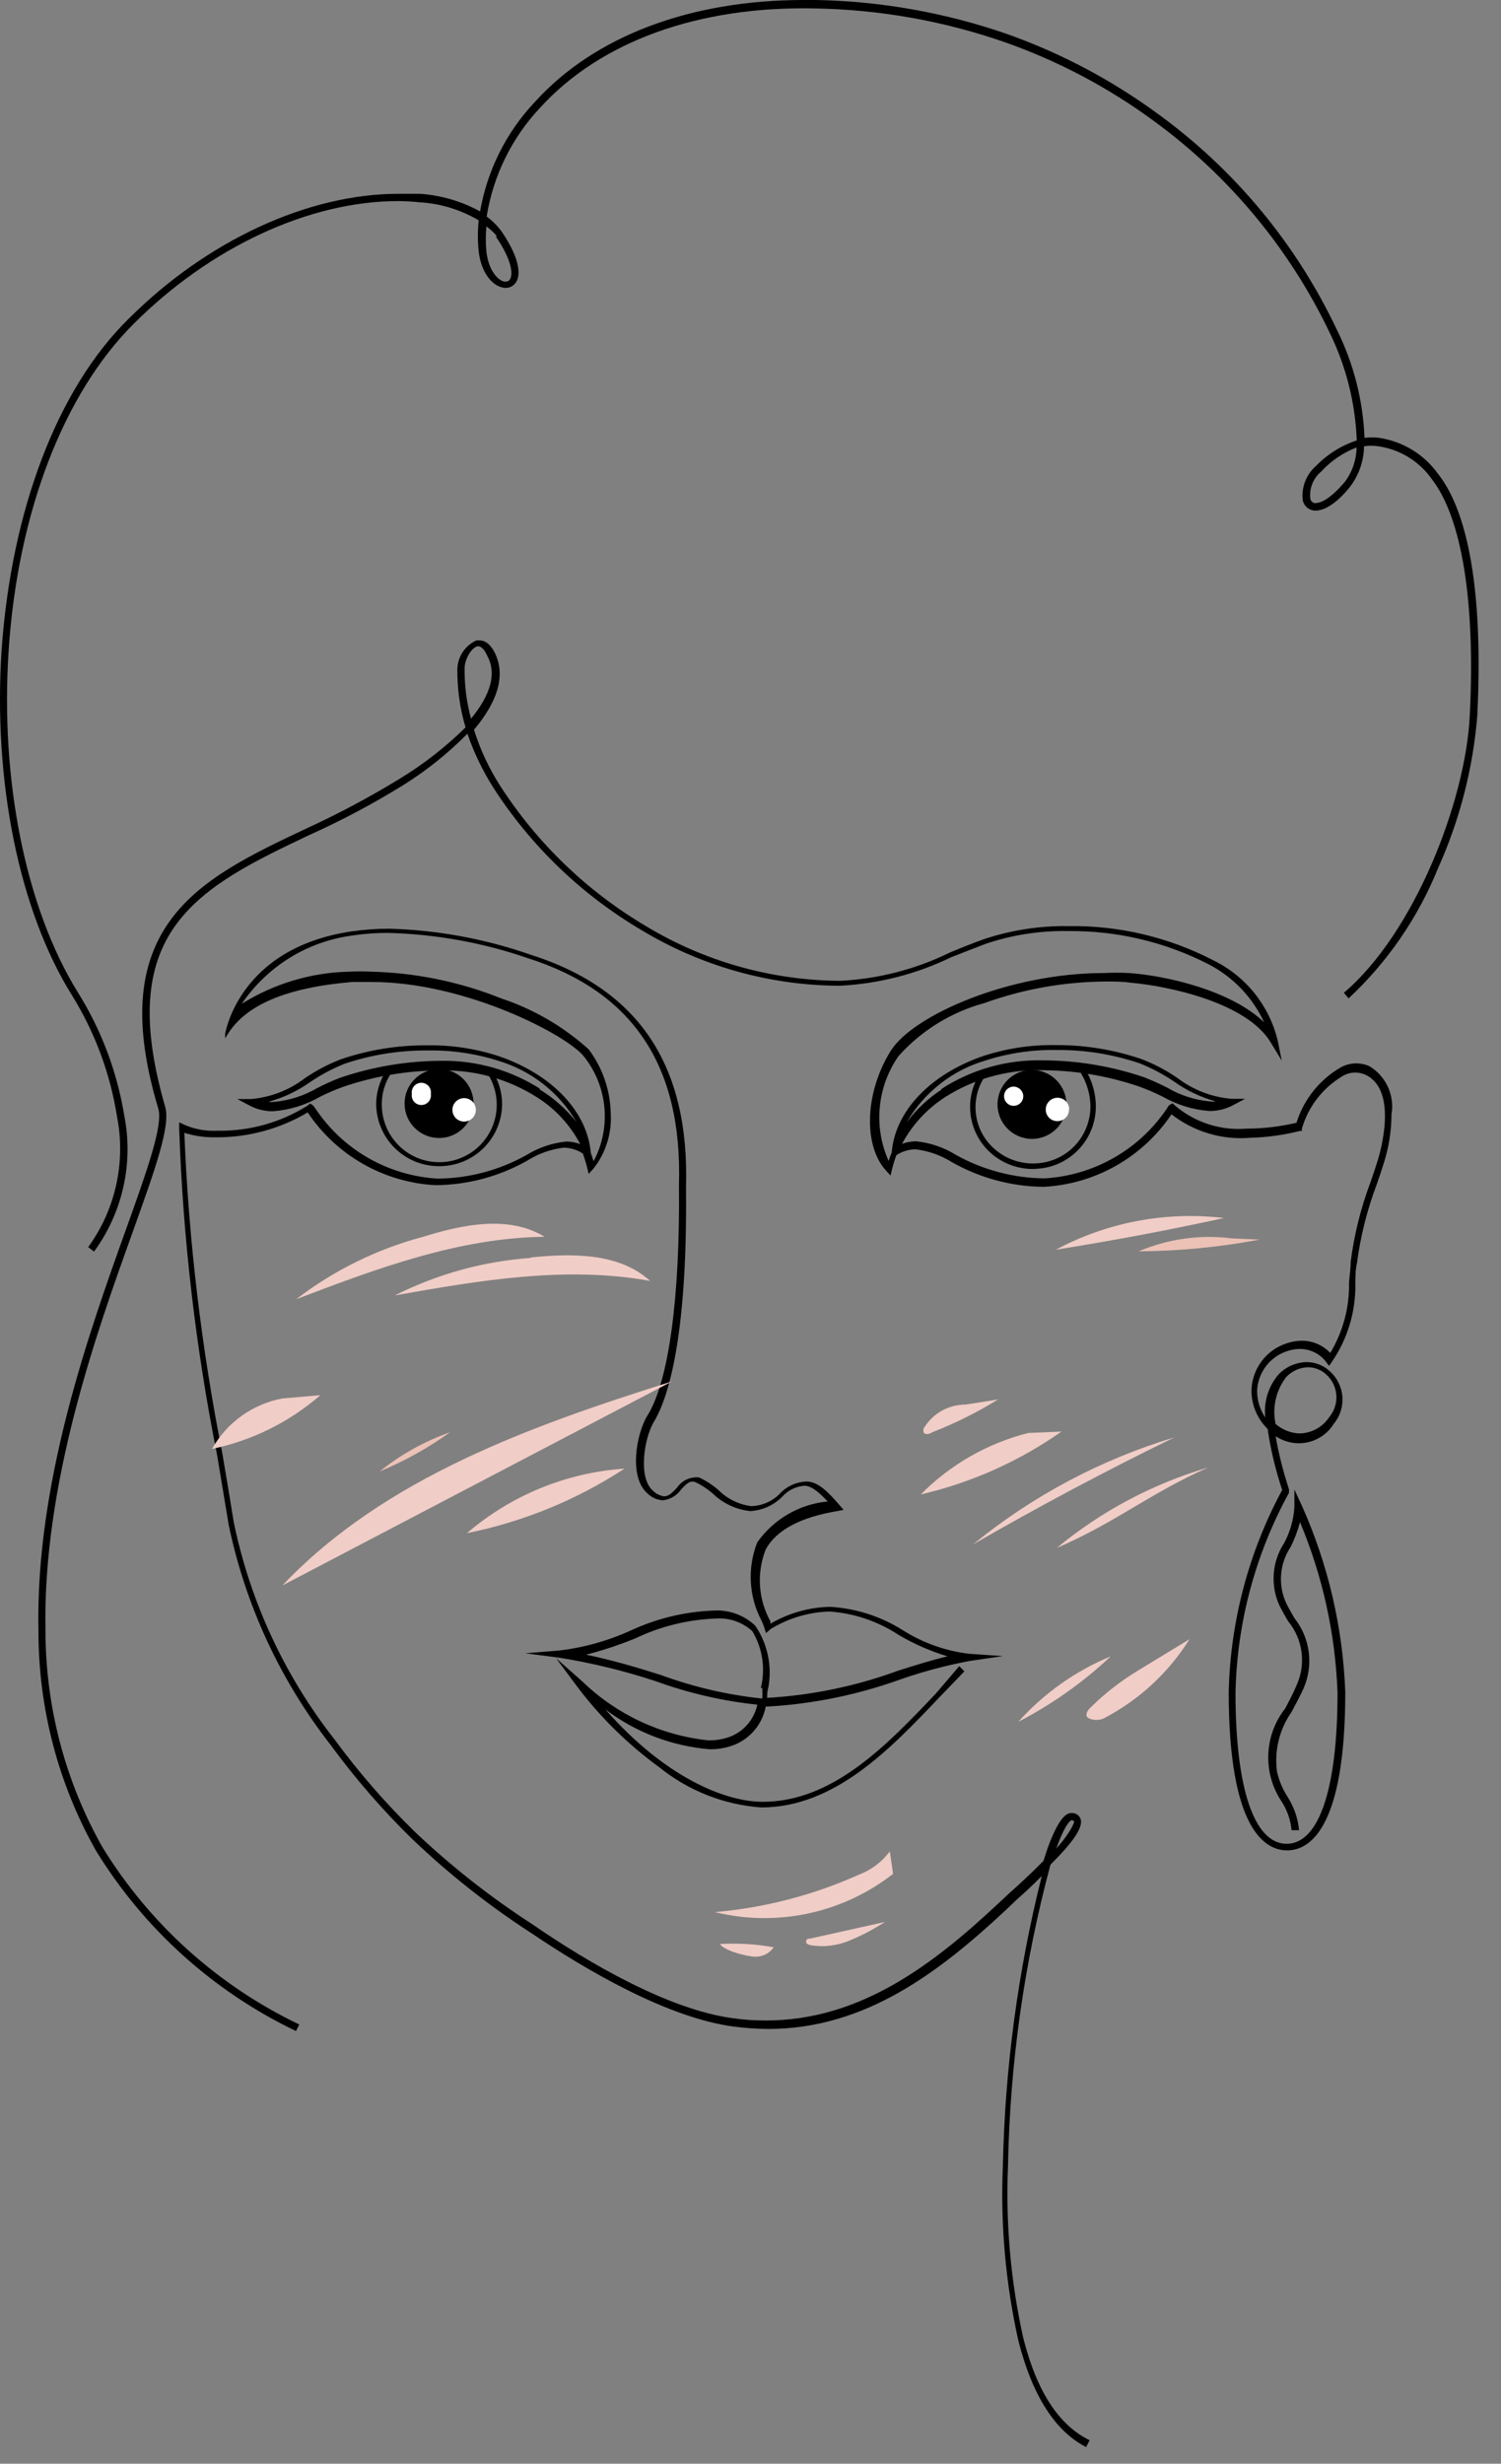 <svg width="64" height="105" viewBox="0 0 64 105" fill="none" xmlns="http://www.w3.org/2000/svg">
<rect x="0" y="0" width="64" height="105" fill="#808080" stroke="none"/>
<path d="M43.63 99.64C43.094 97.229 42.876 94.758 42.98 92.29C43.06 87.959 43.667 83.654 44.79 79.47C45.79 78.47 46.17 77.89 46.08 77.54C46.058 77.467 46.015 77.403 45.956 77.354C45.898 77.306 45.826 77.277 45.75 77.27H45.68C45.48 77.27 45.17 77.42 44.68 78.73L44.49 79.31C43.97 79.84 43.39 80.37 43.04 80.68L42.58 81.11C39.81 83.7 36.7 86.11 32.65 86.11C32.175 86.111 31.7 86.078 31.23 86.01C28.49 85.64 25.08 83.65 22.7 82.01C20.916 80.857 19.242 79.541 17.7 78.08C16.451 76.863 15.303 75.545 14.27 74.14C12.142 71.43 10.67 68.264 9.97 64.89C9.81 63.89 9.64 62.89 9.48 61.94C8.587 57.436 8.045 52.868 7.86 48.28C8.29 48.414 8.739 48.478 9.19 48.47C10.572 48.481 11.931 48.115 13.12 47.41C13.725 48.315 14.532 49.066 15.479 49.604C16.424 50.142 17.483 50.453 18.57 50.51C19.945 50.5 21.294 50.138 22.49 49.46C22.962 49.162 23.495 48.974 24.05 48.91C24.334 48.919 24.611 49.005 24.85 49.16C24.92 49.35 24.98 49.544 25.03 49.74L25.1 50.03L25.3 49.81C25.831 49.138 26.094 48.294 26.04 47.44C26.019 46.457 25.69 45.506 25.1 44.72C24.02 43.747 22.75 43.008 21.37 42.55C19.594 41.838 17.703 41.452 15.79 41.41C15.5 41.395 15.21 41.395 14.92 41.41C13.287 41.44 11.694 41.914 10.31 42.78C10.846 41.989 11.544 41.32 12.357 40.818C13.171 40.316 14.082 39.993 15.03 39.87C15.546 39.792 16.068 39.755 16.59 39.76C18.61 39.816 20.61 40.18 22.52 40.84C27 42.27 29.1 45.43 28.95 50.5C29 55.3 28.51 58.88 27.61 60.32C27.14 61.07 26.79 62.95 27.61 63.65C27.786 63.825 28.021 63.929 28.27 63.94C28.423 63.922 28.571 63.871 28.704 63.792C28.837 63.713 28.951 63.606 29.04 63.48C29.28 63.22 29.43 63.08 29.66 63.17C29.923 63.298 30.168 63.459 30.39 63.65C30.824 64.073 31.387 64.337 31.99 64.4C32.503 64.372 32.987 64.154 33.35 63.79C33.592 63.519 33.928 63.351 34.29 63.32C34.57 63.32 34.87 63.54 35.29 63.99C34.694 64.047 34.118 64.232 33.6 64.532C33.082 64.833 32.635 65.241 32.29 65.73C32.077 66.267 31.983 66.843 32.014 67.42C32.045 67.996 32.201 68.559 32.47 69.07C32.517 69.167 32.557 69.267 32.59 69.37L32.66 69.6L32.87 69.42C33.625 68.96 34.486 68.706 35.37 68.68C36.423 68.754 37.439 69.099 38.32 69.68C38.974 70.065 39.673 70.371 40.4 70.59C39.73 70.75 39.02 70.97 38.27 71.21C36.483 71.864 34.61 72.251 32.71 72.36C32.71 72.22 32.71 72.07 32.76 71.92C32.929 71.001 32.728 70.052 32.2 69.28C31.962 69.056 31.68 68.884 31.372 68.774C31.064 68.663 30.736 68.618 30.41 68.64C29.184 68.688 27.981 68.981 26.87 69.5C25.918 69.931 24.907 70.214 23.87 70.34L22.4 70.46L23.86 70.65C25.251 70.875 26.622 71.209 27.96 71.65C29.357 72.158 30.811 72.494 32.29 72.65C32.228 72.945 32.095 73.221 31.904 73.454C31.712 73.688 31.467 73.871 31.19 73.99C30.873 74.119 30.532 74.18 30.19 74.17C28.179 73.953 26.297 73.074 24.84 71.67L23.71 70.67L24.61 71.88C25.598 73.189 26.774 74.344 28.1 75.31C29.343 76.316 30.865 76.917 32.46 77.03C35.59 77.03 37.97 74.53 40.06 72.33L41.12 71.23L40.9 71.01L39.89 72.19C37.84 74.35 35.52 76.79 32.52 76.79C30.96 76.79 28.39 75.79 25.81 72.85C27.102 73.828 28.645 74.418 30.26 74.55C30.63 74.556 30.997 74.488 31.34 74.35C31.675 74.209 31.97 73.988 32.199 73.705C32.428 73.422 32.582 73.087 32.65 72.73H32.74C34.673 72.619 36.579 72.229 38.4 71.57C39.356 71.238 40.335 70.977 41.33 70.79L42.76 70.58L41.31 70.48C40.311 70.359 39.351 70.018 38.5 69.48C37.565 68.888 36.495 68.544 35.39 68.48C34.496 68.5 33.622 68.748 32.85 69.2V69.1C32.592 68.635 32.44 68.118 32.406 67.588C32.371 67.057 32.454 66.525 32.65 66.03C33.1 65.21 34.13 64.66 35.7 64.4L35.97 64.35L35.79 64.14C35.3 63.57 34.87 63.14 34.39 63.14C34.168 63.148 33.95 63.2 33.748 63.295C33.547 63.389 33.367 63.524 33.22 63.69C32.902 63.997 32.481 64.175 32.04 64.19C31.506 64.124 31.01 63.881 30.63 63.5C30.384 63.289 30.112 63.111 29.82 62.97C29.737 62.956 29.653 62.956 29.57 62.97C29.427 62.988 29.289 63.036 29.167 63.112C29.044 63.188 28.94 63.29 28.86 63.41C28.68 63.6 28.52 63.77 28.32 63.77C28.147 63.747 27.986 63.67 27.86 63.55C27.18 62.99 27.48 61.29 27.86 60.63C28.41 59.75 29.32 57.28 29.25 50.63C29.41 45.41 27.25 42.15 22.6 40.68C20.668 40.008 18.645 39.637 16.6 39.58C16.071 39.58 15.543 39.617 15.02 39.69C10.18 40.39 9.61 44.03 9.6 44.06V44.25L9.7 44.09C10.48 42.82 12.22 42.09 15.01 41.85C15.28 41.85 15.57 41.85 15.85 41.85C19.85 41.85 24.2 44.12 24.91 45.04C25.401 45.663 25.7 46.416 25.771 47.206C25.842 47.996 25.682 48.789 25.31 49.49L25.19 49.13C25.04 47.38 23.55 45.8 21.29 45.02C20.294 44.69 19.249 44.531 18.2 44.55C16.948 44.542 15.704 44.745 14.52 45.15C13.984 45.358 13.474 45.626 13 45.95C12.331 46.462 11.529 46.771 10.69 46.84H10.12L10.63 47.11C10.937 47.275 11.281 47.361 11.63 47.36C12.334 47.31 13.018 47.102 13.63 46.75C13.954 46.586 14.288 46.442 14.63 46.32C16.001 45.85 17.441 45.613 18.89 45.62C20.305 45.606 21.694 46.002 22.89 46.76C23.672 47.252 24.31 47.942 24.74 48.76C24.551 48.689 24.352 48.652 24.15 48.65C23.543 48.711 22.958 48.909 22.44 49.23C21.284 49.876 19.984 50.22 18.66 50.23C17.616 50.17 16.601 49.868 15.695 49.347C14.789 48.827 14.017 48.102 13.44 47.23C13.36 47.13 13.35 47.11 13.32 47.09L13.22 47.03L13.13 47.11C11.976 47.839 10.634 48.214 9.27 48.19C8.79 48.215 8.311 48.13 7.87 47.94L7.64 47.83V48.09C7.8 52.773 8.342 57.435 9.26 62.03L9.75 64.98C10.461 68.402 11.95 71.615 14.1 74.37C15.145 75.796 16.305 77.134 17.57 78.37C19.128 79.859 20.822 81.198 22.63 82.37C25.03 83.99 28.48 86 31.29 86.37C31.777 86.433 32.268 86.466 32.76 86.47C36.91 86.47 40.08 84.02 42.9 81.39L43.36 80.95C43.69 80.66 44.07 80.31 44.42 79.95C43.404 83.995 42.847 88.141 42.76 92.31C42.654 94.808 42.876 97.309 43.42 99.75C44.01 102.08 44.98 103.61 46.31 104.29L46.46 104C45.12 103.34 44.2 101.89 43.63 99.64ZM45.04 78.78C45.46 77.6 45.69 77.57 45.71 77.57C45.73 77.57 45.79 77.62 45.8 77.63C45.81 77.64 45.7 78.04 45.04 78.78ZM23.04 46.41C21.796 45.614 20.347 45.197 18.87 45.21C17.387 45.21 15.914 45.453 14.51 45.93C14.168 46.061 13.834 46.211 13.51 46.38C12.953 46.703 12.332 46.901 11.69 46.96C11.607 46.97 11.523 46.97 11.44 46.96C12.077 46.785 12.68 46.501 13.22 46.12C13.677 45.809 14.167 45.547 14.68 45.34C15.829 44.95 17.036 44.758 18.25 44.77C19.267 44.752 20.281 44.901 21.25 45.21C22.65 45.627 23.84 46.56 24.58 47.82C24.135 47.258 23.593 46.781 22.98 46.41H23.04ZM32.5 71.94C32.511 72.09 32.511 72.24 32.5 72.39C31.028 72.235 29.58 71.899 28.19 71.39C27.19 71.07 26.07 70.74 24.99 70.52C25.708 70.335 26.413 70.101 27.1 69.82C28.168 69.311 29.328 69.025 30.51 68.98C30.795 68.957 31.081 68.994 31.351 69.087C31.621 69.18 31.869 69.327 32.08 69.52C32.515 70.248 32.644 71.118 32.44 71.94H32.5Z" fill="black"/>
<path d="M58.39 45.44C58.193 45.352 57.978 45.311 57.763 45.322C57.547 45.332 57.337 45.393 57.15 45.5C56.256 46.023 55.589 46.861 55.28 47.85C54.585 48.014 53.874 48.098 53.16 48.1C52.606 48.147 52.048 48.082 51.519 47.91C50.99 47.739 50.501 47.463 50.08 47.1L50 47.02L49.89 47.08C49.89 47.08 49.84 47.08 49.77 47.22C49.19 48.091 48.416 48.815 47.508 49.335C46.6 49.856 45.584 50.159 44.54 50.22C43.216 50.208 41.916 49.864 40.76 49.22C40.245 48.9 39.663 48.702 39.06 48.64C38.855 48.642 38.652 48.679 38.46 48.75C38.895 47.936 39.532 47.248 40.31 46.75C41.506 45.993 42.895 45.597 44.31 45.61C45.762 45.603 47.206 45.84 48.58 46.31C48.921 46.434 49.255 46.577 49.58 46.74C50.193 47.09 50.876 47.299 51.58 47.35C51.929 47.349 52.272 47.263 52.58 47.1L53.09 46.83H52.51C51.671 46.759 50.87 46.45 50.2 45.94C49.727 45.614 49.217 45.346 48.68 45.14C47.499 44.734 46.258 44.532 45.01 44.54C43.958 44.522 42.91 44.681 41.91 45.01C39.65 45.79 38.16 47.37 38.02 49.12C37.969 49.237 37.926 49.357 37.89 49.48C37.568 48.762 37.438 47.973 37.512 47.19C37.585 46.407 37.86 45.656 38.31 45.01C39.286 43.919 40.557 43.134 41.97 42.75C43.626 42.154 45.37 41.843 47.13 41.83C47.49 41.83 47.85 41.83 48.2 41.88C49.81 42.02 53.2 42.73 54.2 44.46L54.65 45.2L54.48 44.35C54.303 43.613 53.966 42.925 53.493 42.333C53.019 41.742 52.42 41.263 51.74 40.93C49.832 39.94 47.709 39.438 45.56 39.47C44.341 39.451 43.127 39.637 41.97 40.02C41.46 40.2 40.97 40.4 40.49 40.6C39.037 41.311 37.455 41.719 35.84 41.8H35.73C32.849 41.767 30.028 40.967 27.56 39.48C25.04 37.995 22.903 35.94 21.32 33.48C20.846 32.74 20.472 31.939 20.21 31.1C21.21 29.91 21.55 28.83 21.13 27.89C20.9 27.39 20.63 27.29 20.43 27.29H20.32C20.078 27.398 19.872 27.573 19.726 27.794C19.581 28.016 19.502 28.275 19.5 28.54C19.495 29.373 19.613 30.202 19.85 31C19.001 31.836 18.058 32.571 17.04 33.19C15.75 33.979 14.415 34.691 13.04 35.32C10.75 36.4 8.59 37.43 7.3 39.17C5.86 41.11 5.68 43.68 6.75 47.25C6.96 47.96 6.26 49.92 5.37 52.4C3.83 56.7 1.49 63.19 1.64 69.57C1.646 72.829 2.489 76.031 4.09 78.87C6.133 82.201 9.095 84.872 12.62 86.56L12.76 86.28C9.288 84.621 6.37 81.991 4.36 78.71C2.785 75.917 1.952 72.767 1.94 69.56C1.8 63.25 4.12 56.78 5.66 52.5C6.6 49.87 7.29 47.97 7.04 47.16C6.04 43.69 6.16 41.21 7.54 39.36C8.79 37.68 10.91 36.67 13.16 35.6C14.556 34.974 15.909 34.256 17.21 33.45C18.198 32.831 19.111 32.099 19.93 31.27C20.206 32.074 20.576 32.842 21.03 33.56C22.636 36.059 24.808 38.145 27.37 39.65C29.884 41.164 32.756 41.978 35.69 42.01H35.82C37.469 41.926 39.085 41.511 40.57 40.79C41.05 40.6 41.57 40.4 42.04 40.22C43.167 39.842 44.351 39.659 45.54 39.68C47.626 39.659 49.685 40.146 51.54 41.1C52.579 41.639 53.409 42.508 53.9 43.57C52.46 42.18 49.63 41.57 48.15 41.47C47.783 41.45 47.416 41.45 47.05 41.47C43.05 41.47 38.92 43.26 37.97 44.8C36.88 46.56 36.8 48.8 37.77 49.88L37.97 50.1L38.04 49.81C38.089 49.614 38.15 49.42 38.22 49.23C38.459 49.075 38.736 48.989 39.02 48.98C39.578 49.044 40.114 49.231 40.59 49.53C41.783 50.207 43.129 50.568 44.5 50.58C45.586 50.524 46.644 50.215 47.59 49.679C48.536 49.142 49.344 48.393 49.95 47.49C50.907 48.236 52.111 48.593 53.32 48.49C54.029 48.471 54.733 48.373 55.42 48.2H55.51V48.1C55.781 47.166 56.396 46.37 57.23 45.87C57.378 45.778 57.548 45.724 57.722 45.713C57.897 45.703 58.072 45.736 58.23 45.81C59.64 46.48 58.83 49.19 58.73 49.5C58.63 49.81 58.54 50.09 58.44 50.37C58.025 51.47 57.739 52.614 57.59 53.78C57.59 54.09 57.54 54.38 57.52 54.66C57.542 55.715 57.264 56.756 56.72 57.66C56.563 57.494 56.374 57.362 56.164 57.273C55.954 57.183 55.728 57.138 55.5 57.14C55.282 57.142 55.066 57.18 54.86 57.25C54.434 57.388 54.062 57.654 53.793 58.012C53.525 58.37 53.373 58.803 53.36 59.25C53.358 59.56 53.419 59.866 53.54 60.152C53.66 60.437 53.837 60.695 54.06 60.91V60.97C54.19 61.829 54.395 62.676 54.67 63.5C53.24 66.15 52.459 69.1 52.39 72.11C52.39 77.99 53.95 78.86 54.88 78.86C55.81 78.86 57.36 77.99 57.36 72.11C57.258 69.369 56.63 66.674 55.51 64.17L55.19 63.48V64.24C55.155 64.776 55.005 65.298 54.75 65.77C54.494 66.162 54.343 66.613 54.31 67.08C54.276 67.547 54.362 68.015 54.56 68.44C54.68 68.67 54.8 68.89 54.92 69.09C55.229 69.464 55.428 69.916 55.493 70.397C55.559 70.878 55.488 71.367 55.29 71.81C55.14 72.17 54.96 72.5 54.8 72.81C54.364 73.364 54.111 74.041 54.079 74.746C54.047 75.451 54.236 76.148 54.62 76.74C54.873 77.116 55.028 77.549 55.07 78H55.39C55.342 77.494 55.174 77.007 54.9 76.58C54.69 76.251 54.538 75.89 54.45 75.51C54.328 74.612 54.55 73.702 55.07 72.96C55.24 72.64 55.42 72.31 55.58 71.96C55.794 71.472 55.871 70.934 55.802 70.406C55.733 69.877 55.522 69.377 55.19 68.96C55.08 68.76 54.95 68.55 54.84 68.32C54.665 67.939 54.591 67.519 54.624 67.1C54.657 66.682 54.797 66.279 55.03 65.93C55.199 65.591 55.333 65.236 55.43 64.87C56.397 67.177 56.939 69.64 57.03 72.14C57.03 76.23 56.24 78.58 54.86 78.58C53.48 78.58 52.68 76.23 52.68 72.14C52.742 69.158 53.525 66.235 54.96 63.62V63.56V63.47C54.716 62.731 54.525 61.976 54.39 61.21C54.519 61.292 54.656 61.359 54.8 61.41C55.176 61.543 55.587 61.543 55.964 61.41C56.34 61.277 56.66 61.02 56.87 60.68C57.139 60.355 57.27 59.939 57.236 59.519C57.203 59.098 57.007 58.708 56.69 58.43C56.418 58.18 56.06 58.044 55.69 58.05C55.248 58.066 54.828 58.253 54.52 58.57C54.303 58.821 54.141 59.114 54.043 59.431C53.945 59.747 53.913 60.081 53.95 60.41C53.722 60.077 53.6 59.683 53.6 59.28C53.614 58.898 53.746 58.531 53.977 58.227C54.208 57.922 54.526 57.697 54.89 57.58C55.064 57.521 55.246 57.491 55.43 57.49C55.645 57.49 55.857 57.54 56.049 57.636C56.242 57.731 56.41 57.869 56.54 58.04L56.67 58.21L56.79 58.04C57.464 57.054 57.813 55.883 57.79 54.69C57.79 54.43 57.79 54.13 57.86 53.82C58.011 52.678 58.293 51.557 58.7 50.48C58.8 50.2 58.9 49.9 58.99 49.61C59.213 48.929 59.328 48.217 59.33 47.5C59.4 47.102 59.347 46.692 59.179 46.324C59.012 45.956 58.736 45.648 58.39 45.44ZM40.14 46.44C39.569 46.813 39.068 47.283 38.66 47.83C39.406 46.548 40.616 45.603 42.04 45.19C43.009 44.88 44.023 44.731 45.04 44.75C46.25 44.737 47.454 44.93 48.6 45.32C49.116 45.527 49.609 45.789 50.07 46.1C50.606 46.483 51.205 46.767 51.84 46.94C51.757 46.95 51.673 46.95 51.59 46.94C50.951 46.883 50.333 46.684 49.78 46.36C49.455 46.193 49.121 46.043 48.78 45.91C47.376 45.433 45.903 45.19 44.42 45.19C42.904 45.161 41.413 45.586 40.14 46.41V46.44ZM20.09 30.65C19.895 29.944 19.801 29.213 19.81 28.48C19.81 28.09 20.11 27.59 20.37 27.54C20.56 27.54 20.7 27.77 20.78 27.96C21.18 28.69 20.93 29.6 20.09 30.62V30.65ZM54.84 58.69C54.959 58.562 55.103 58.459 55.263 58.386C55.422 58.314 55.595 58.275 55.77 58.27C56.055 58.271 56.329 58.378 56.54 58.57C56.795 58.796 56.953 59.112 56.979 59.452C57.005 59.791 56.898 60.128 56.68 60.39C56.543 60.599 56.358 60.771 56.141 60.893C55.923 61.015 55.679 61.083 55.43 61.09C55.27 61.089 55.111 61.062 54.96 61.01C54.752 60.94 54.559 60.831 54.39 60.69C54.315 60.344 54.316 59.986 54.394 59.64C54.471 59.295 54.624 58.971 54.84 58.69Z" fill="black"/>
<path d="M61.31 20.19C61.016 19.779 60.642 19.432 60.211 19.17C59.779 18.907 59.3 18.733 58.8 18.66C58.594 18.635 58.386 18.635 58.18 18.66C58.117 17.065 57.718 15.501 57.01 14.07C55.281 10.408 52.657 7.24 49.38 4.86C47.411 3.415 45.242 2.266 42.94 1.45C40.313 0.539 37.559 0.05 34.78 0H34.28C29.43 0 25.35 1.54 22.81 4.34C21.588 5.633 20.775 7.257 20.47 9.01C19.681 8.578 18.808 8.322 17.91 8.26C17.61 8.26 17.3 8.26 16.99 8.26C13.12 8.26 8.82 10.26 5.49 13.58C2.43 16.58 0.49 21.76 0.07 27.68C-0.3 33.29 0.81 38.8 3.07 42.42C4.048 43.998 4.701 45.756 4.99 47.59C5.178 48.551 5.166 49.541 4.954 50.498C4.743 51.455 4.336 52.358 3.76 53.15L4.01 53.34C4.613 52.516 5.039 51.577 5.261 50.58C5.483 49.584 5.497 48.552 5.3 47.55C4.993 45.671 4.313 43.872 3.3 42.26C1.1 38.69 2.11895e-05 33.26 0.37 27.7C0.76 21.86 2.7 16.79 5.7 13.8C8.97 10.53 13.19 8.57 16.98 8.57C17.277 8.571 17.574 8.588 17.87 8.62C18.766 8.669 19.637 8.934 20.41 9.39C20.365 9.832 20.365 10.278 20.41 10.72C20.52 11.63 20.98 12.15 21.41 12.25C21.515 12.281 21.628 12.278 21.732 12.242C21.836 12.207 21.926 12.139 21.99 12.05C22.27 11.65 22.05 10.84 21.41 9.9C21.23 9.641 21.006 9.414 20.75 9.23C21.028 7.49 21.822 5.873 23.03 4.59C25.6 1.77 29.77 0.25 34.76 0.36C37.505 0.408 40.226 0.891 42.82 1.79C45.098 2.589 47.244 3.722 49.19 5.15C52.416 7.503 55.005 10.624 56.72 14.23C57.405 15.649 57.79 17.195 57.85 18.77C57.186 18.988 56.585 19.366 56.1 19.87C55.895 20.051 55.737 20.28 55.642 20.536C55.546 20.793 55.514 21.069 55.55 21.34C55.575 21.441 55.628 21.532 55.702 21.604C55.776 21.677 55.869 21.727 55.97 21.75C56.38 21.83 56.97 21.49 57.56 20.75C57.941 20.253 58.151 19.646 58.16 19.02C58.362 18.99 58.568 18.99 58.77 19.02C59.225 19.085 59.663 19.243 60.055 19.484C60.447 19.725 60.786 20.043 61.05 20.42C62.33 22.07 62.91 25.64 62.67 30.47C62.5 34.15 60.29 39.78 57.3 42.31L57.5 42.55C59.165 40.999 60.469 39.101 61.32 36.99C62.245 34.935 62.809 32.736 62.99 30.49C63.3 24.11 62.25 21.36 61.31 20.19ZM57.84 19.11C57.826 19.632 57.648 20.136 57.33 20.55C56.64 21.36 56.24 21.44 56.1 21.44H56.04C55.997 21.427 55.958 21.403 55.928 21.369C55.898 21.336 55.878 21.294 55.87 21.25C55.845 21.035 55.874 20.817 55.954 20.617C56.035 20.416 56.164 20.238 56.33 20.1C56.747 19.645 57.264 19.292 57.84 19.07V19.11ZM21.16 10.11C21.79 11.03 21.9 11.68 21.74 11.91C21.724 11.938 21.701 11.961 21.672 11.977C21.644 11.993 21.612 12.001 21.58 12H21.49C21.19 11.92 20.83 11.49 20.74 10.73C20.705 10.371 20.705 10.009 20.74 9.65C20.893 9.762 21.034 9.889 21.16 10.03V10.11Z" fill="black"/>
<path d="M18.73 49.7C18.023 49.705 17.344 49.43 16.84 48.936C16.335 48.441 16.048 47.766 16.04 47.06C16.042 46.476 16.239 45.909 16.6 45.45L16.78 45.6C16.454 46.017 16.277 46.531 16.28 47.06C16.276 47.444 16.363 47.823 16.534 48.168C16.704 48.512 16.953 48.811 17.26 49.042C17.567 49.272 17.924 49.427 18.302 49.494C18.68 49.561 19.069 49.538 19.437 49.427C19.804 49.316 20.141 49.121 20.419 48.856C20.697 48.591 20.909 48.265 21.038 47.903C21.167 47.541 21.209 47.154 21.16 46.773C21.112 46.392 20.975 46.028 20.76 45.71L20.95 45.58C21.249 46.016 21.409 46.532 21.41 47.06C21.402 47.765 21.116 48.438 20.614 48.932C20.112 49.427 19.435 49.703 18.73 49.7Z" fill="black"/>
<path d="M18.72 48.5C19.532 48.5 20.19 47.842 20.19 47.03C20.19 46.218 19.532 45.56 18.72 45.56C17.908 45.56 17.25 46.218 17.25 47.03C17.25 47.842 17.908 48.5 18.72 48.5Z" fill="black"/>
<path d="M20.29 47.31C20.287 47.441 20.233 47.566 20.14 47.657C20.047 47.749 19.921 47.8 19.79 47.8C19.657 47.8 19.53 47.747 19.436 47.654C19.343 47.56 19.29 47.433 19.29 47.3C19.29 47.167 19.343 47.04 19.436 46.947C19.53 46.853 19.657 46.8 19.79 46.8C19.856 46.8 19.922 46.813 19.984 46.839C20.045 46.865 20.101 46.903 20.147 46.95C20.194 46.998 20.23 47.054 20.255 47.116C20.279 47.178 20.291 47.244 20.29 47.31Z" fill="white"/>
<path d="M18.37 46.62C18.379 46.679 18.375 46.738 18.359 46.795C18.343 46.852 18.315 46.905 18.277 46.95C18.238 46.995 18.19 47.032 18.137 47.056C18.083 47.081 18.024 47.094 17.965 47.094C17.906 47.094 17.847 47.081 17.793 47.056C17.739 47.032 17.692 46.995 17.653 46.95C17.615 46.905 17.587 46.852 17.57 46.795C17.554 46.738 17.551 46.679 17.56 46.62C17.551 46.562 17.554 46.502 17.57 46.445C17.587 46.388 17.615 46.335 17.653 46.29C17.692 46.245 17.739 46.209 17.793 46.184C17.847 46.159 17.906 46.146 17.965 46.146C18.024 46.146 18.083 46.159 18.137 46.184C18.19 46.209 18.238 46.245 18.277 46.29C18.315 46.335 18.343 46.388 18.359 46.445C18.375 46.502 18.379 46.562 18.37 46.62Z" fill="white"/>
<path d="M44.04 49.82C43.394 49.821 42.77 49.59 42.28 49.17C42.016 48.943 41.8 48.667 41.644 48.356C41.487 48.045 41.394 47.707 41.37 47.36C41.326 46.779 41.481 46.201 41.81 45.72L42.01 45.85C41.678 46.332 41.537 46.921 41.615 47.501C41.692 48.081 41.983 48.612 42.43 48.99C42.923 49.412 43.562 49.624 44.21 49.58C44.853 49.541 45.454 49.249 45.882 48.767C46.309 48.285 46.528 47.653 46.49 47.01C46.456 46.492 46.279 45.994 45.98 45.57L46.17 45.42C46.499 45.884 46.69 46.432 46.72 47C46.761 47.704 46.521 48.396 46.052 48.922C45.583 49.45 44.924 49.769 44.22 49.81L44.04 49.82Z" fill="black"/>
<path d="M45.47 46.98C45.487 47.27 45.418 47.559 45.271 47.809C45.125 48.06 44.907 48.262 44.646 48.389C44.385 48.516 44.092 48.563 43.804 48.524C43.516 48.484 43.246 48.361 43.029 48.168C42.811 47.976 42.655 47.723 42.581 47.442C42.507 47.161 42.518 46.865 42.612 46.59C42.706 46.315 42.88 46.074 43.111 45.898C43.342 45.722 43.62 45.618 43.91 45.6C44.299 45.578 44.682 45.711 44.974 45.969C45.266 46.228 45.444 46.591 45.47 46.98Z" fill="black"/>
<path d="M45.58 47.25C45.585 47.315 45.578 47.381 45.557 47.443C45.537 47.505 45.505 47.562 45.462 47.612C45.419 47.661 45.366 47.702 45.308 47.73C45.249 47.759 45.185 47.776 45.12 47.78C45.055 47.785 44.989 47.778 44.927 47.757C44.865 47.737 44.807 47.705 44.758 47.662C44.709 47.619 44.668 47.566 44.639 47.508C44.61 47.449 44.594 47.385 44.59 47.32C44.585 47.254 44.594 47.188 44.614 47.126C44.635 47.063 44.668 47.006 44.712 46.956C44.755 46.906 44.807 46.866 44.866 46.836C44.925 46.807 44.989 46.789 45.055 46.785C45.12 46.78 45.186 46.789 45.249 46.81C45.311 46.831 45.369 46.863 45.419 46.907C45.468 46.95 45.509 47.002 45.538 47.061C45.568 47.12 45.585 47.184 45.59 47.25H45.58Z" fill="white"/>
<path d="M43.63 46.69C43.636 46.771 43.617 46.851 43.577 46.922C43.537 46.992 43.477 47.049 43.405 47.085C43.332 47.122 43.251 47.136 43.17 47.126C43.09 47.116 43.014 47.082 42.953 47.029C42.892 46.976 42.847 46.906 42.826 46.828C42.804 46.75 42.806 46.667 42.832 46.59C42.857 46.514 42.904 46.446 42.968 46.396C43.032 46.346 43.109 46.316 43.19 46.31C43.298 46.304 43.404 46.341 43.486 46.411C43.568 46.482 43.62 46.582 43.63 46.69Z" fill="white"/>
<path d="M37.94 78.9C37.603 79.355 37.141 79.702 36.61 79.9C34.67 80.769 32.598 81.307 30.48 81.49C31.788 81.811 33.151 81.831 34.467 81.548C35.784 81.266 37.019 80.689 38.08 79.86L37.94 78.9Z" fill="#F0CDC6"/>
<path d="M34.54 82.62C34.47 82.62 34.39 82.62 34.37 82.73C34.35 82.84 34.47 82.88 34.56 82.9C35.124 82.994 35.704 82.924 36.23 82.7C36.754 82.484 37.256 82.22 37.73 81.91L34.54 82.62Z" fill="#F0CDC6"/>
<path d="M30.7 82.85C31.466 82.806 32.235 82.853 32.99 82.99C32.9 83.12 32.779 83.225 32.637 83.295C32.495 83.365 32.338 83.398 32.18 83.39C31.87 83.39 30.85 83.13 30.7 82.85Z" fill="#F0CDC6"/>
<path d="M52.19 51.91C49.718 51.615 47.215 52.086 45.02 53.26C47.42 52.88 49.81 52.43 52.19 51.91Z" fill="#F0CDC6"/>
<path d="M52.55 52.78C51.191 52.603 49.81 52.793 48.55 53.33C50.281 53.318 52.008 53.151 53.71 52.83L52.55 52.78Z" fill="#ECC1B6"/>
<path d="M12.04 67.57L28.66 58.87C22.66 60.76 16.39 62.98 12.04 67.57Z" fill="#F0CDC6"/>
<path d="M19.19 61.04C18.102 61.422 17.088 61.987 16.19 62.71C17.251 62.27 18.257 61.71 19.19 61.04Z" fill="#ECC1B6"/>
<path d="M19.91 65.34C22.304 64.859 24.585 63.926 26.63 62.59C24.152 62.758 21.795 63.723 19.91 65.34Z" fill="#F0CDC6"/>
<path d="M12.04 59.6C11.413 59.717 10.82 59.97 10.301 60.342C9.783 60.713 9.352 61.194 9.04 61.75C10.75 61.394 12.341 60.606 13.66 59.46L12.04 59.6Z" fill="#F0CDC6"/>
<path d="M22.63 53.61C20.61 53.754 18.638 54.298 16.83 55.21C20.43 54.57 24.12 53.94 27.72 54.59C26.4 53.39 24.41 53.41 22.63 53.59" fill="#F0CDC6"/>
<path d="M18.04 52.71C16.079 53.231 14.24 54.135 12.63 55.37C16.05 54.07 19.56 52.75 23.22 52.71C21.7 51.78 19.74 52.18 18.04 52.71Z" fill="#F0CDC6"/>
<path d="M41.49 65.82C44.297 64.2 47.157 62.68 50.07 61.26C46.938 62.202 44.023 63.751 41.49 65.82Z" fill="#F0CDC6"/>
<path d="M51.52 62.54C49.156 63.233 46.958 64.4 45.06 65.97C47.57 64.89 49.06 63.62 51.52 62.54Z" fill="#F0CDC6"/>
<path d="M43.84 61.07C42.104 61.511 40.52 62.417 39.26 63.69C41.414 63.191 43.451 62.282 45.26 61.01L43.84 61.07Z" fill="#F0CDC6"/>
<path d="M41.18 59.86C40.835 59.857 40.495 59.941 40.191 60.103C39.887 60.266 39.629 60.502 39.44 60.79C39.409 60.823 39.387 60.863 39.377 60.907C39.366 60.951 39.367 60.997 39.38 61.04C39.44 61.16 39.62 61.13 39.75 61.04C40.727 60.66 41.668 60.192 42.56 59.64L41.18 59.86Z" fill="#F0CDC6"/>
<path d="M47.36 70.59C45.854 71.213 44.507 72.166 43.42 73.38C44.856 72.637 46.182 71.698 47.36 70.59Z" fill="#F0CDC6"/>
<path d="M48.53 71.19C47.806 71.628 47.134 72.148 46.53 72.74C46.42 72.84 46.3 72.98 46.33 73.13C46.36 73.28 46.81 73.37 47.07 73.23C48.565 72.452 49.825 71.288 50.72 69.86L48.53 71.19Z" fill="#F0CDC6"/>
</svg>
